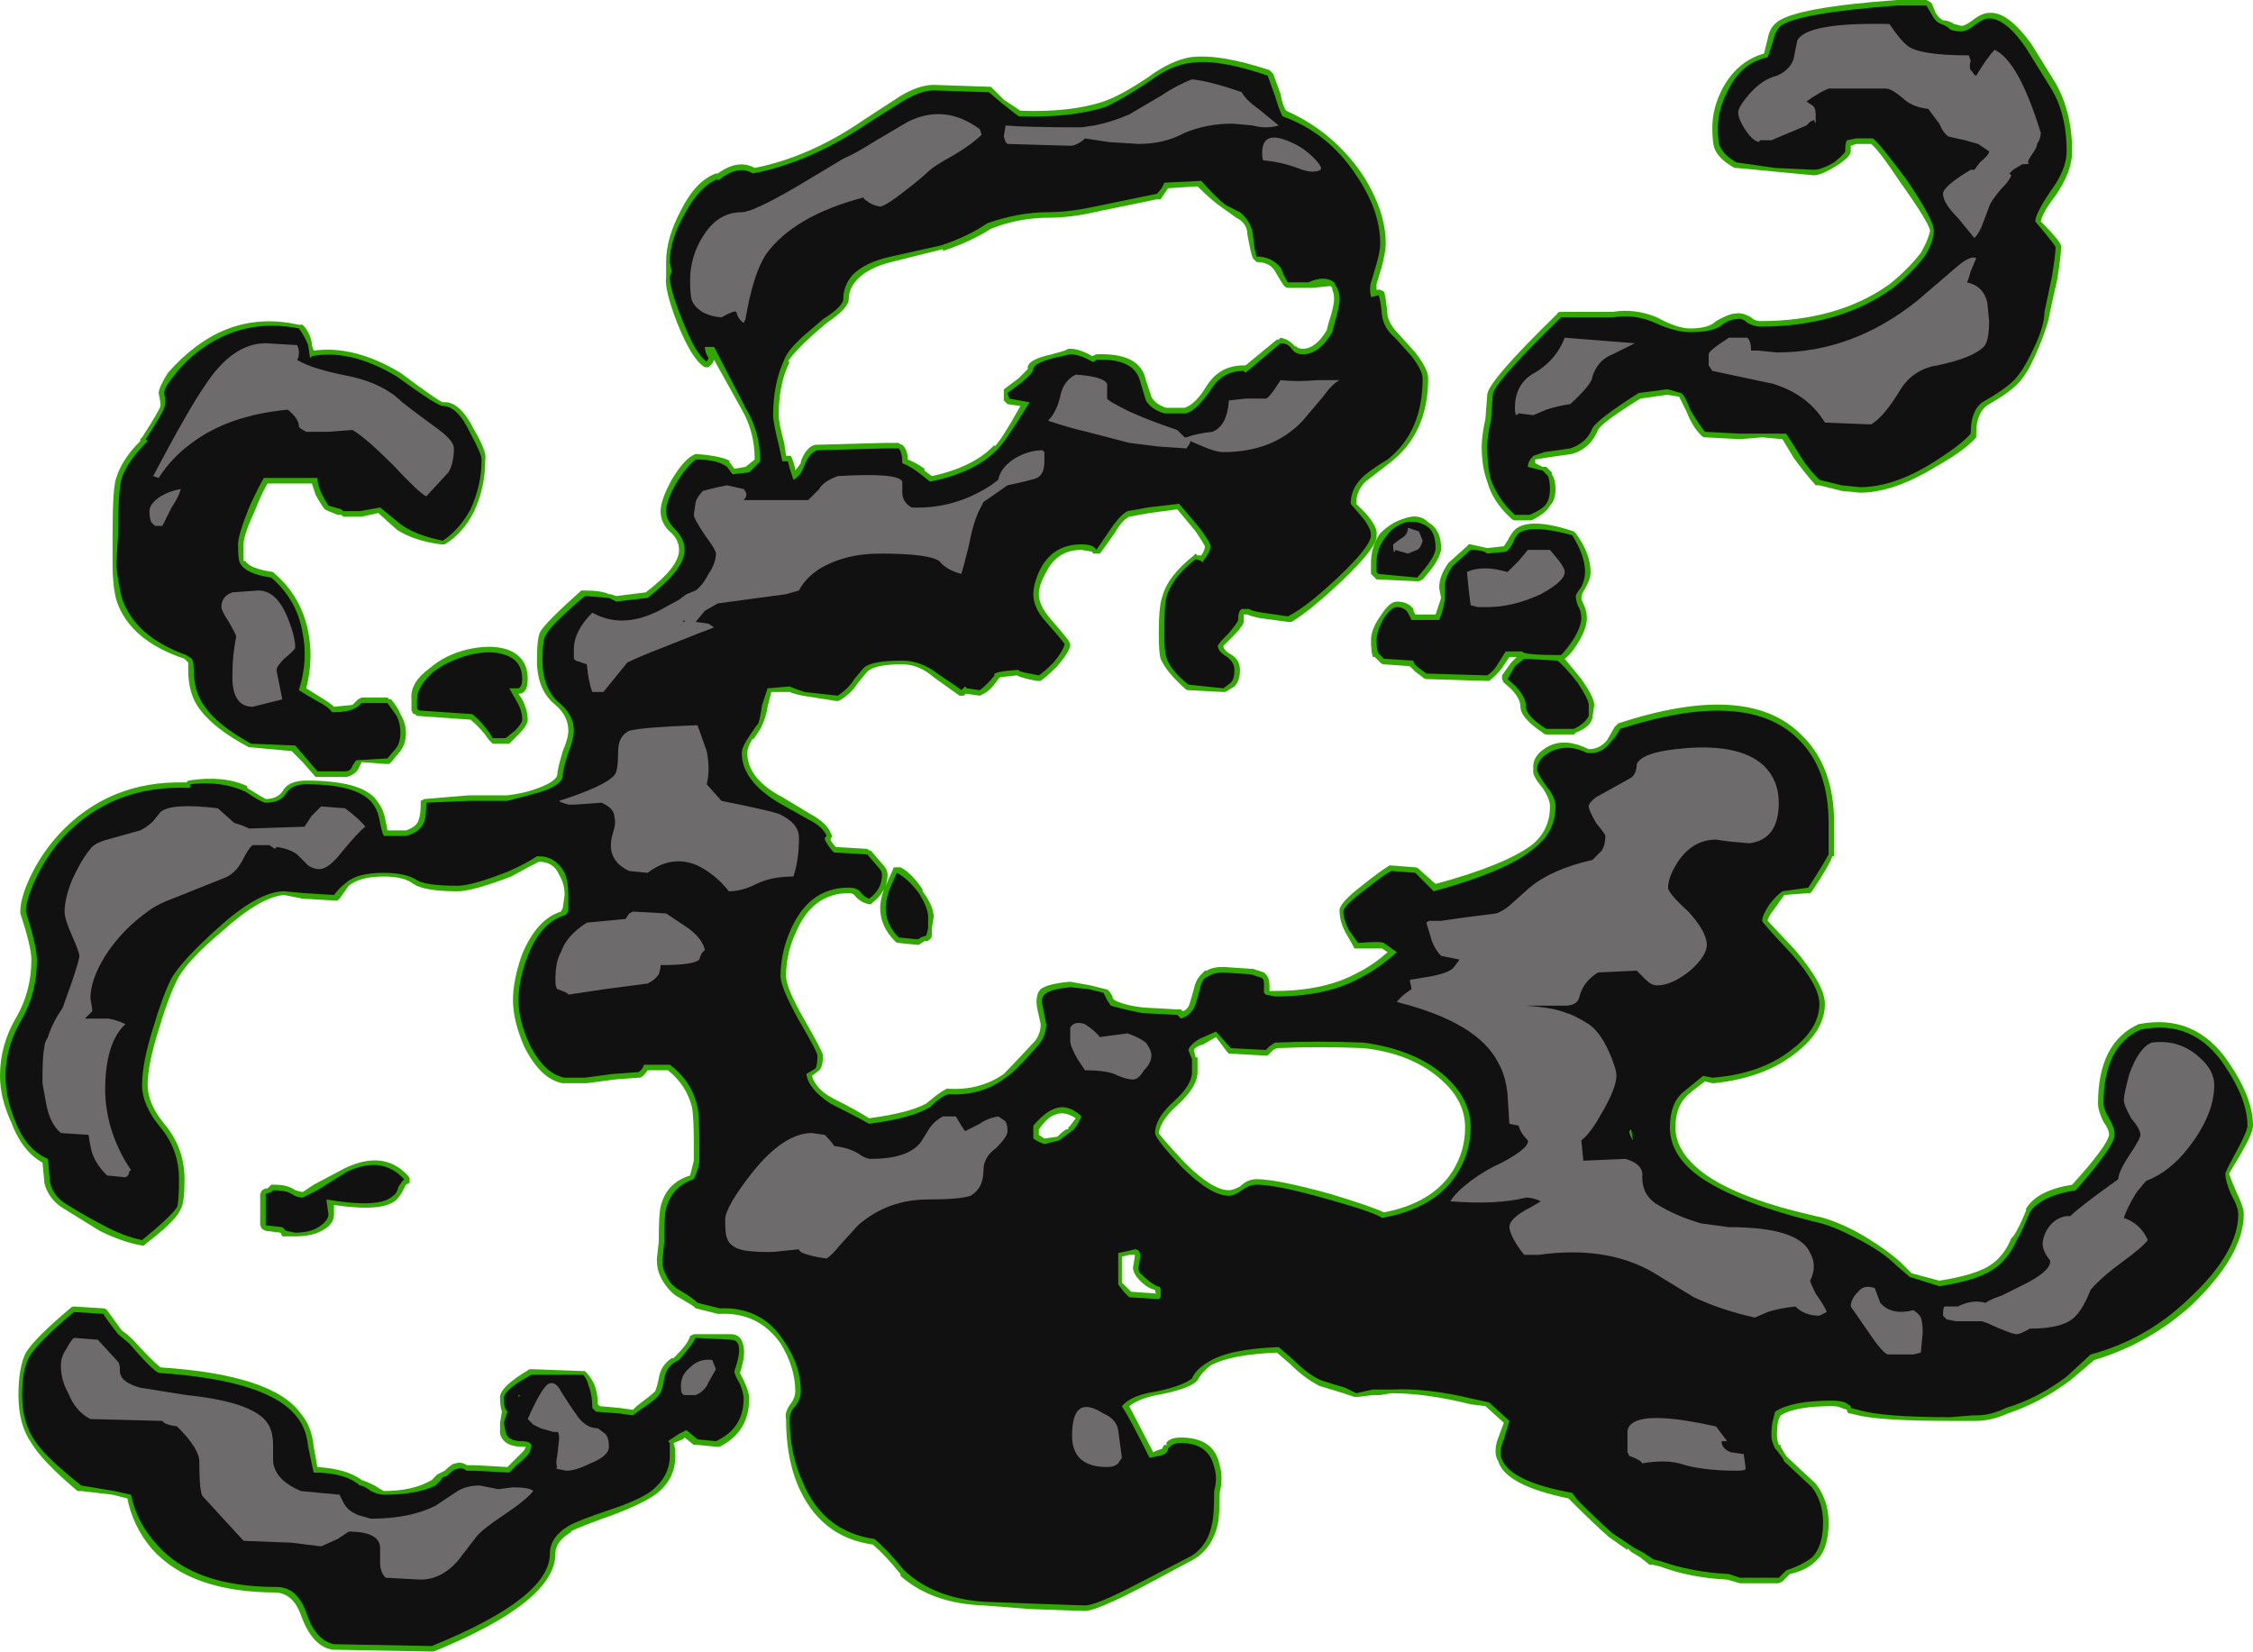 <?xml version="1.0" encoding="UTF-8" standalone="no"?>
<svg xmlns:ffdec="https://www.free-decompiler.com/flash" xmlns:xlink="http://www.w3.org/1999/xlink" ffdec:objectType="shape" height="44.75px" width="61.05px" xmlns="http://www.w3.org/2000/svg">
  <g transform="matrix(1.0, 0.0, 0.0, 1.0, 30.85, 26.45)">
    <path d="M21.5 -26.35 L21.6 -26.1 Q21.7 -25.95 21.8 -25.9 21.95 -25.9 22.1 -25.8 L22.3 -25.75 Q22.4 -25.75 22.6 -25.9 22.85 -26.1 23.05 -26.1 23.55 -26.15 24.2 -25.25 L24.85 -24.2 Q25.3 -23.4 25.3 -22.35 25.3 -21.8 24.85 -21.15 24.5 -20.7 24.45 -20.45 25.05 -19.85 25.0 -19.75 25.0 -19.55 24.9 -18.9 L24.7 -18.0 Q24.65 -17.65 24.4 -17.05 24.15 -16.45 23.95 -16.2 23.75 -15.9 23.05 -15.5 22.7 -15.3 22.7 -14.7 L22.7 -14.6 Q22.4 -14.25 21.6 -13.8 20.45 -13.1 19.55 -13.1 L19.05 -13.15 18.45 -13.3 Q18.4 -13.3 18.35 -13.3 18.0 -13.7 17.75 -14.05 L17.45 -14.55 16.9 -14.6 16.3 -14.55 15.35 -14.6 Q15.3 -14.6 15.25 -14.65 15.0 -14.9 14.85 -15.3 L14.65 -15.7 14.35 -15.75 14.3 -15.75 13.6 -15.65 Q12.55 -15.0 12.45 -14.8 12.25 -14.3 11.75 -14.15 L11.05 -14.05 10.75 -14.0 10.75 -13.9 10.95 -13.8 11.05 -13.8 11.2 -13.65 11.2 -13.6 Q11.3 -13.45 11.3 -13.2 11.3 -12.9 11.15 -12.75 11.05 -12.55 10.65 -12.35 L10.2 -12.35 Q10.15 -12.35 10.1 -12.4 9.6 -12.85 9.45 -13.4 9.3 -13.8 9.3 -14.35 9.3 -14.65 9.4 -15.1 L9.45 -15.75 Q9.45 -16.1 11.35 -17.95 11.35 -18.0 11.45 -18.0 L12.85 -18.0 Q13.45 -18.1 14.05 -17.85 14.6 -17.55 14.95 -17.55 15.45 -17.55 15.65 -17.75 16.0 -17.95 16.15 -17.95 16.35 -18.0 16.6 -17.85 16.7 -17.75 16.85 -17.75 18.95 -17.75 20.35 -18.75 20.85 -19.15 21.2 -19.6 21.4 -19.95 21.45 -20.2 21.4 -20.45 20.65 -21.5 20.05 -22.4 19.85 -22.55 L19.45 -22.55 19.3 -22.5 19.3 -22.35 Q19.3 -22.2 18.9 -21.95 18.5 -21.7 18.3 -21.7 L16.2 -21.9 16.15 -21.9 Q15.7 -22.15 15.6 -22.45 15.55 -22.6 15.55 -23.0 15.55 -23.55 15.85 -24.1 16.25 -24.8 16.95 -25.0 L17.05 -25.4 Q17.1 -25.7 17.3 -25.85 17.8 -26.25 20.55 -26.45 L21.35 -26.45 21.45 -26.4 21.5 -26.35 M14.35 -15.8 L14.35 -15.8 M0.8 -21.35 L0.6 -21.05 0.5 -21.05 -1.2 -20.7 Q-1.85 -20.55 -2.45 -20.55 -3.25 -20.55 -4.0 -20.25 -4.55 -19.9 -5.3 -19.65 L-5.3 -19.7 -6.7 -19.35 Q-7.3 -19.2 -7.6 -18.9 -7.85 -18.65 -7.85 -18.35 -7.85 -18.1 -8.45 -17.7 L-8.8 -17.4 Q-9.35 -16.9 -9.5 -16.65 L-9.45 -16.65 Q-9.75 -16.05 -9.75 -15.2 -9.75 -15.0 -9.6 -14.45 L-9.55 -14.1 -9.45 -14.1 Q-9.4 -14.1 -9.4 -14.05 -9.35 -13.95 -9.3 -13.75 L-9.3 -13.7 -9.15 -13.9 -9.15 -13.95 Q-9.0 -14.35 -8.75 -14.4 L-8.7 -14.4 -6.85 -14.45 -6.5 -14.45 Q-6.45 -14.4 -6.4 -14.4 -6.25 -14.25 -6.25 -14.0 -6.0 -13.9 -5.8 -13.75 L-5.8 -13.7 -5.6 -13.55 Q-4.45 -13.8 -3.9 -14.4 L-3.9 -14.35 Q-3.7 -14.55 -3.2 -15.45 L-3.55 -15.5 -3.65 -15.6 -3.65 -15.9 -3.25 -16.2 -3.0 -16.45 Q-3.05 -16.7 -2.35 -16.85 L-2.0 -16.95 -1.9 -17.0 -1.85 -17.0 Q-1.6 -17.0 -1.25 -16.8 L-1.15 -16.85 Q0.05 -16.9 0.2 -16.15 L0.35 -15.7 Q0.45 -15.5 0.75 -15.4 L1.25 -15.4 Q1.55 -15.5 1.85 -16.0 2.2 -16.55 2.85 -16.55 L2.9 -16.55 3.75 -17.25 3.8 -17.25 3.85 -17.3 Q4.1 -17.25 4.25 -17.05 L4.25 -17.1 Q4.3 -17.0 4.45 -17.0 4.8 -17.0 5.1 -17.5 L5.15 -17.7 Q5.3 -18.15 5.3 -18.35 5.3 -18.5 5.25 -18.6 L5.25 -18.65 5.2 -18.7 4.7 -18.65 4.05 -18.65 Q4.0 -18.65 3.95 -18.7 3.9 -18.75 3.7 -19.1 3.55 -19.35 3.2 -19.35 L3.1 -19.45 Q3.05 -19.55 2.95 -20.1 2.95 -20.4 2.65 -20.55 L2.3 -20.8 Q2.0 -21.0 1.6 -21.4 L0.8 -21.35 M3.55 -24.55 L3.65 -24.45 3.85 -23.9 Q3.9 -23.6 4.0 -23.45 5.25 -22.9 6.05 -21.75 6.7 -20.75 6.7 -19.85 6.7 -19.65 6.6 -19.25 L6.45 -18.75 6.45 -18.6 6.55 -18.6 6.65 -18.55 Q6.7 -18.45 6.75 -17.9 6.8 -17.65 7.05 -17.4 L7.5 -16.9 Q7.85 -16.45 7.85 -16.2 7.85 -14.7 6.8 -13.9 L6.15 -13.4 Q5.9 -13.15 5.9 -12.8 L6.15 -12.55 Q6.5 -12.15 6.45 -11.95 6.5 -11.65 5.5 -10.7 4.65 -9.9 4.15 -9.6 L4.05 -9.6 3.3 -9.7 Q3.05 -9.75 2.95 -9.8 L2.85 -9.8 2.85 -9.65 Q2.9 -9.55 2.55 -9.2 L2.3 -8.95 Q2.3 -8.85 2.45 -8.75 2.75 -8.6 2.75 -8.3 2.75 -8.0 2.6 -7.85 L2.35 -7.7 2.3 -7.7 1.35 -7.75 Q1.3 -7.75 1.25 -7.8 0.75 -8.25 0.6 -8.6 0.55 -8.75 0.55 -9.3 0.55 -10.05 0.65 -10.3 0.8 -10.85 1.5 -11.4 L1.55 -11.45 1.6 -11.4 1.7 -11.4 Q1.8 -11.55 1.8 -11.65 1.75 -11.75 1.55 -12.05 L1.05 -12.65 0.3 -12.55 -0.25 -12.45 Q-0.45 -12.35 -0.65 -12.0 -1.0 -11.5 -1.05 -11.45 L-1.2 -11.45 Q-1.25 -11.45 -1.25 -11.5 L-1.55 -11.55 Q-2.2 -11.55 -2.5 -10.95 -2.7 -10.6 -2.7 -10.35 -2.7 -10.05 -2.4 -9.7 -2.05 -9.3 -1.9 -9.1 L-1.85 -9.0 -1.85 -8.95 Q-1.9 -8.75 -2.2 -8.4 -2.45 -8.15 -2.65 -8.0 L-2.75 -8.0 -3.0 -8.05 Q-3.2 -8.1 -3.3 -8.15 L-3.75 -8.1 -3.8 -8.05 Q-4.0 -7.75 -4.2 -7.65 L-4.3 -7.6 -4.65 -7.65 -4.7 -7.65 Q-4.7 -7.6 -4.75 -7.6 L-4.85 -7.6 -5.55 -8.1 Q-5.95 -8.45 -6.4 -8.45 -7.15 -8.45 -7.35 -8.25 L-7.6 -7.95 Q-7.75 -7.7 -8.05 -7.5 L-8.15 -7.45 -9.1 -7.6 Q-9.35 -7.65 -9.45 -7.7 L-9.95 -7.7 -10.05 -7.3 Q-10.1 -7.0 -10.2 -6.8 -10.2 -6.75 -10.45 -6.4 L-10.45 -6.45 Q-10.6 -6.2 -10.6 -6.05 -10.6 -5.35 -9.65 -4.85 L-8.9 -4.4 Q-8.45 -4.15 -8.35 -3.9 L-8.3 -3.8 -8.35 -3.7 Q-8.3 -3.6 -8.2 -3.5 L-7.35 -3.45 Q-7.3 -3.4 -7.25 -3.4 L-6.95 -3.05 Q-6.8 -2.9 -6.8 -2.75 -6.8 -2.6 -6.85 -2.45 L-6.65 -2.9 Q-6.65 -2.95 -6.6 -2.95 L-6.45 -2.95 Q-6.15 -2.8 -5.85 -2.35 L-5.85 -2.3 Q-5.55 -1.9 -5.55 -1.6 L-5.6 -1.3 -5.6 -1.1 Q-5.6 -1.05 -5.65 -1.0 -5.7 -0.95 -5.75 -0.95 L-5.8 -0.95 -5.95 -0.85 -6.0 -0.85 -6.5 -0.9 Q-6.55 -0.9 -6.6 -0.95 -7.0 -1.35 -7.0 -1.85 -7.0 -2.05 -6.9 -2.35 -7.0 -2.15 -7.2 -2.0 L-7.25 -1.95 -7.3 -1.95 Q-7.55 -2.0 -7.7 -2.2 -7.75 -2.25 -7.85 -2.25 -8.85 -2.25 -9.3 -1.15 -9.55 -0.6 -9.55 0.0 -9.55 0.3 -9.1 1.1 -8.55 2.05 -8.55 2.15 -8.55 2.45 -8.65 2.55 L-8.85 2.7 Q-8.75 3.05 -8.3 3.3 -7.6 3.65 -7.3 3.85 -6.2 3.7 -5.75 3.45 -5.4 3.15 -5.2 3.05 L-5.15 3.05 Q-4.3 3.1 -3.65 2.65 -3.45 2.45 -2.8 1.75 -2.65 1.55 -2.65 1.3 L-2.75 0.85 Q-2.8 0.5 -2.65 0.35 -2.45 0.2 -1.85 0.15 L-1.3 0.25 -0.9 0.35 Q-0.85 0.35 -0.8 0.4 L-0.7 0.55 -0.7 0.6 -0.65 0.65 Q-0.35 0.8 0.15 0.85 L1.05 0.9 1.15 0.9 1.2 0.95 Q1.35 0.9 1.4 0.7 L1.5 0.35 Q1.55 0.1 1.7 -0.05 L1.8 -0.15 1.85 -0.15 Q2.0 -0.25 2.3 -0.25 L3.05 -0.2 3.1 -0.2 3.4 -0.1 3.45 -0.05 Q3.55 0.05 3.55 0.25 L3.55 0.4 3.7 0.4 Q5.05 0.4 5.95 -0.1 6.35 -0.3 6.75 -0.65 L6.6 -0.75 5.85 -0.75 5.8 -0.85 5.6 -1.2 Q5.45 -1.5 5.45 -1.75 5.4 -1.95 6.05 -2.45 6.55 -2.85 6.8 -3.0 L6.85 -3.0 7.5 -2.95 Q7.55 -2.95 7.6 -2.9 L8.05 -2.5 Q9.9 -3.0 10.65 -3.55 11.15 -3.95 11.15 -4.6 11.15 -4.8 10.95 -5.1 10.65 -5.45 10.7 -5.6 10.65 -6.0 11.15 -6.25 11.6 -6.45 12.2 -6.15 12.5 -6.15 12.7 -6.4 L12.9 -6.75 13.0 -6.85 Q16.5 -8.0 17.95 -6.55 18.85 -5.7 18.85 -4.15 18.85 -3.35 18.85 -3.25 L18.8 -3.25 Q18.75 -3.05 18.25 -2.3 L18.2 -2.25 18.15 -2.25 17.5 -2.2 17.25 -1.85 Q17.05 -1.6 17.05 -1.5 L17.8 -0.7 Q18.6 0.25 18.6 0.75 18.6 1.45 17.85 2.05 17.0 2.75 15.6 2.9 L15.55 2.9 15.35 2.85 Q14.95 3.15 14.85 3.25 14.55 3.55 14.55 4.1 14.55 4.8 15.4 5.4 16.35 6.05 18.35 6.5 18.85 6.6 19.5 6.95 20.2 7.35 20.65 7.75 L20.95 8.05 21.7 8.25 Q22.65 8.1 23.05 7.85 23.45 7.6 23.65 7.1 L23.7 7.05 Q23.85 6.85 24.05 6.35 L24.05 6.3 Q24.35 5.8 25.3 5.65 26.25 4.6 26.3 4.3 26.3 4.15 26.15 3.95 26.0 3.65 26.0 3.45 26.0 1.8 27.1 1.3 28.65 1.0 29.55 2.35 30.2 3.3 30.2 4.05 30.2 4.25 29.85 4.85 L29.55 5.35 Q29.6 5.5 29.75 5.85 29.95 6.25 29.95 6.45 29.95 7.55 28.55 8.9 27.4 9.95 25.9 10.4 L25.25 10.95 Q24.45 11.55 23.55 11.85 23.1 12.05 22.7 12.05 L22.0 12.05 Q20.15 12.05 19.5 11.9 L19.3 11.85 19.25 11.85 19.2 11.8 19.2 11.75 19.05 11.7 Q18.95 11.65 18.8 11.65 17.8 11.65 17.4 11.9 L17.35 12.0 Q17.3 12.15 17.3 12.45 17.3 12.55 17.35 12.7 L17.4 12.7 17.4 12.75 17.55 13.0 17.6 13.05 18.35 13.75 Q18.7 14.2 18.7 14.8 18.7 15.55 18.35 15.85 18.1 16.1 17.65 16.2 L17.45 16.4 17.35 16.45 16.3 16.45 15.95 16.35 Q14.95 16.3 14.15 16.0 L13.95 15.95 13.85 15.95 13.6 15.75 13.35 15.6 13.25 15.5 13.25 15.55 12.75 15.2 Q12.35 14.85 11.8 14.3 L11.65 14.15 Q9.95 13.8 9.75 13.15 9.6 12.9 9.75 12.5 L9.9 12.1 9.4 11.65 9.0 11.6 Q7.8 11.3 6.85 11.3 L6.55 11.35 6.35 11.35 5.95 11.4 5.85 11.4 5.55 11.3 4.9 11.1 Q4.5 10.9 4.1 10.5 L3.75 10.2 Q2.5 10.25 1.95 10.55 1.7 10.75 1.6 10.95 L1.55 11.0 Q1.3 11.2 0.5 11.35 0.0 11.45 -0.25 11.65 L0.4 12.9 0.5 12.85 0.65 12.8 Q0.65 12.75 0.7 12.7 0.75 12.7 0.8 12.7 0.75 12.7 0.75 12.65 0.85 12.5 1.15 12.5 2.05 12.5 2.2 13.25 2.3 13.6 2.2 14.0 2.2 14.6 2.15 14.85 2.0 15.5 1.5 15.8 L0.1 16.55 Q-1.15 17.2 -1.45 17.2 L-2.9 17.15 -4.2 17.05 Q-5.6 17.0 -6.45 16.25 L-6.45 16.2 Q-6.85 15.7 -7.2 15.4 -8.65 15.2 -9.25 13.75 -9.55 13.0 -9.55 12.0 -9.6 11.8 -9.4 11.55 -9.3 11.4 -9.3 11.25 -9.3 10.6 -9.7 9.95 -10.3 9.1 -11.35 9.15 L-11.4 9.15 -12.0 9.0 -12.05 8.95 Q-12.2 8.85 -12.55 8.65 -12.8 8.45 -12.95 8.15 -13.05 7.95 -13.05 7.7 L-13.05 7.65 -13.0 7.2 Q-13.0 6.45 -12.95 6.25 -12.8 5.6 -12.15 5.4 -12.1 5.2 -12.05 5.0 L-12.05 4.55 Q-12.05 3.8 -12.1 3.55 -12.25 2.95 -12.75 2.55 L-13.3 2.55 Q-13.4 2.7 -13.5 2.75 L-13.55 2.75 -14.2 2.8 -14.95 2.9 -15.6 2.9 Q-16.2 2.8 -16.65 1.9 -16.95 1.2 -16.95 0.65 -16.95 0.1 -16.7 -0.6 -16.3 -1.55 -15.65 -1.75 L-15.6 -1.85 -15.55 -2.2 Q-15.55 -2.5 -15.7 -2.75 -15.85 -3.1 -16.25 -3.1 -16.55 -2.95 -17.0 -2.7 -18.05 -2.3 -18.45 -2.3 -19.35 -2.3 -19.65 -2.5 -19.9 -2.7 -20.45 -2.7 -21.1 -2.7 -21.4 -2.45 L-21.65 -2.1 -21.7 -2.05 -21.8 -2.05 -22.65 -2.1 -23.15 -2.2 Q-23.8 -2.15 -24.85 -1.2 -25.8 -0.4 -26.05 0.1 -26.3 0.6 -26.55 1.45 -26.85 2.4 -26.85 2.95 -26.85 3.45 -26.4 4.0 -25.85 4.65 -25.85 5.5 -25.85 6.15 -25.95 6.3 -26.05 6.6 -26.9 7.25 L-26.95 7.3 -27.0 7.3 Q-27.55 7.2 -28.15 6.9 L-29.2 6.25 Q-29.55 6.0 -29.65 5.6 L-29.65 5.55 -29.7 5.05 Q-30.25 4.75 -30.55 3.95 -30.85 3.3 -30.85 2.7 -30.85 1.85 -30.4 1.1 -30.0 0.4 -30.0 -0.45 -30.0 -0.8 -30.3 -1.7 L-30.3 -1.75 Q-30.3 -2.1 -30.05 -2.65 -29.75 -3.3 -29.25 -3.85 -27.9 -5.3 -25.85 -5.25 L-25.8 -5.25 -25.75 -5.3 Q-24.8 -5.45 -24.15 -5.15 L-24.15 -5.1 Q-23.75 -4.85 -23.65 -4.8 -23.35 -4.8 -23.2 -5.0 -23.05 -5.3 -22.55 -5.3 -20.95 -5.3 -20.6 -4.7 -20.45 -4.5 -20.4 -4.2 L-20.35 -3.95 -19.85 -3.95 Q-19.55 -4.05 -19.5 -4.25 -19.45 -4.4 -19.45 -4.65 L-19.45 -4.75 -19.35 -4.8 -18.15 -4.9 -17.1 -4.9 Q-16.7 -4.95 -16.4 -5.05 -15.8 -5.25 -15.75 -5.45 -15.75 -5.6 -15.6 -6.1 -15.45 -6.45 -15.45 -6.65 -15.45 -7.05 -15.8 -7.35 -16.3 -7.75 -16.3 -8.55 -16.3 -9.2 -16.2 -9.35 -16.05 -9.6 -15.1 -10.45 L-15.0 -10.45 Q-14.55 -10.45 -14.35 -10.35 L-14.3 -10.35 -14.15 -10.3 -13.35 -10.4 Q-12.9 -10.75 -12.7 -11.0 -12.45 -11.3 -12.45 -11.55 -12.45 -11.8 -12.65 -12.0 -12.95 -12.25 -12.95 -12.6 -12.95 -12.9 -12.65 -13.45 -12.35 -13.95 -12.1 -14.1 L-12.0 -14.15 Q-11.3 -14.1 -11.05 -13.95 L-11.1 -13.95 -10.95 -13.75 -10.65 -13.8 -10.4 -14.0 Q-10.4 -14.75 -10.75 -15.35 L-11.5 -16.7 -11.55 -16.6 -11.65 -16.5 -11.75 -16.5 Q-12.1 -16.7 -12.5 -17.7 -12.85 -18.6 -12.8 -18.95 L-12.8 -19.35 Q-12.8 -20.0 -12.4 -20.75 -12.0 -21.55 -11.45 -21.75 L-11.4 -21.75 Q-10.85 -22.15 -10.4 -21.9 -8.9 -22.2 -7.45 -23.2 L-6.45 -23.85 Q-5.95 -24.15 -5.55 -24.15 L-4.05 -24.1 -4.0 -24.1 -3.65 -23.75 -3.2 -23.45 Q-1.85 -23.4 -0.95 -23.7 -0.5 -23.85 0.25 -24.35 0.85 -24.8 1.4 -24.9 2.2 -25.0 3.55 -24.55 M10.0 -11.8 Q10.1 -12.0 10.2 -12.1 10.6 -12.45 11.8 -12.05 L11.85 -12.0 Q12.25 -11.45 12.25 -10.95 12.25 -10.75 12.1 -10.5 12.0 -10.35 12.0 -10.25 12.0 -10.2 12.05 -10.1 12.15 -9.9 12.15 -9.7 12.15 -9.45 11.95 -9.1 11.75 -8.75 11.55 -8.6 L12.0 -8.05 Q12.35 -7.55 12.35 -7.35 L12.3 -7.0 Q12.25 -6.75 11.85 -6.6 L11.8 -6.55 11.05 -6.55 Q11.0 -6.55 10.95 -6.6 10.35 -7.0 10.35 -7.3 10.35 -7.6 9.9 -7.95 L9.85 -8.05 9.85 -8.15 10.1 -8.5 10.25 -8.65 10.05 -8.65 9.85 -8.35 Q9.7 -8.15 9.5 -8.0 L9.45 -8.0 7.8 -8.05 Q7.75 -8.05 7.7 -8.1 L7.5 -8.25 7.35 -8.4 6.65 -8.45 Q6.6 -8.45 6.55 -8.5 L6.4 -8.65 6.35 -8.65 Q6.3 -8.8 6.3 -9.1 6.3 -9.4 6.55 -9.75 6.8 -10.15 7.0 -10.15 7.3 -10.15 7.45 -9.95 L7.45 -9.9 7.5 -9.8 8.05 -9.8 Q8.15 -10.1 8.2 -10.25 L8.15 -10.5 8.15 -10.55 Q8.15 -10.85 8.4 -11.2 L8.9 -11.65 8.95 -11.7 9.0 -11.7 9.45 -11.6 9.9 -11.65 10.0 -11.8 M6.55 -12.0 Q6.85 -12.3 7.2 -12.4 7.6 -12.55 7.85 -12.3 8.2 -12.1 8.2 -11.6 8.2 -11.3 7.7 -10.75 L7.6 -10.7 7.55 -10.7 6.5 -10.75 6.45 -10.75 6.3 -10.9 6.3 -11.2 Q6.3 -11.65 6.55 -12.0 M8.25 2.85 Q7.45 2.1 6.1 1.95 4.9 1.9 3.75 1.95 L3.65 2.0 3.5 2.15 3.4 2.15 2.5 2.1 2.45 2.1 2.4 2.05 2.1 1.65 1.75 1.85 Q1.55 1.9 1.5 2.0 L1.55 2.2 1.6 2.2 1.6 2.6 Q1.6 3.0 1.05 3.5 0.6 3.9 0.55 4.25 0.6 4.35 1.25 5.05 2.0 5.8 2.45 5.8 2.55 5.8 2.75 5.7 2.95 5.5 3.2 5.5 3.75 5.5 5.2 5.9 6.35 6.25 6.65 6.4 7.95 6.15 8.5 5.3 8.85 4.75 8.85 4.1 8.85 3.4 8.25 2.85 M0.45 8.65 L0.45 8.65 M0.45 8.5 Q0.2 8.45 -0.05 8.15 -0.15 8.0 -0.15 7.9 L-0.1 7.6 -0.1 7.55 -0.25 7.55 -0.45 7.6 -0.45 8.3 -0.2 8.55 0.5 8.6 Q0.45 8.6 0.45 8.5 M-25.55 -17.05 Q-24.3 -18.0 -22.75 -17.65 L-22.65 -17.65 Q-22.45 -17.45 -22.4 -17.15 L-22.4 -17.1 -22.35 -16.95 Q-21.25 -17.1 -20.0 -16.35 -19.0 -15.6 -18.85 -15.55 -18.4 -15.6 -18.0 -14.8 -17.65 -14.2 -17.7 -14.0 -17.7 -13.25 -18.0 -12.6 -18.3 -12.0 -18.8 -11.7 L-18.9 -11.7 Q-19.65 -11.8 -20.1 -12.1 L-20.6 -12.55 -21.05 -12.45 Q-21.3 -12.45 -21.55 -12.45 L-21.6 -12.5 -21.7 -12.5 -21.95 -12.6 -22.05 -12.65 Q-22.2 -12.85 -22.3 -13.05 L-22.4 -13.35 -23.6 -13.35 Q-23.75 -13.1 -23.95 -12.6 -24.25 -11.95 -24.25 -11.7 L-24.25 -11.25 -24.2 -11.25 Q-24.1 -11.05 -23.45 -10.95 L-23.4 -10.9 Q-22.7 -10.3 -22.5 -9.35 -22.35 -8.6 -22.55 -7.8 L-22.15 -7.55 Q-21.9 -7.4 -21.8 -7.3 L-21.3 -7.35 -21.15 -7.5 -21.05 -7.55 -20.35 -7.55 -20.3 -7.5 -20.25 -7.5 Q-20.05 -7.25 -20.0 -7.1 -19.85 -6.85 -19.85 -6.6 -19.85 -6.3 -20.0 -6.1 L-20.25 -5.8 -20.3 -5.75 -20.4 -5.75 -21.05 -5.8 -21.15 -5.6 Q-21.25 -5.45 -21.45 -5.4 L-22.3 -5.4 -22.65 -5.8 -22.95 -6.1 -24.05 -6.2 -24.1 -6.2 Q-25.05 -6.7 -25.45 -7.25 -25.75 -7.65 -25.75 -8.3 -25.75 -8.45 -25.75 -8.5 L-25.85 -8.6 Q-27.35 -9.1 -27.7 -10.2 -27.8 -10.6 -27.8 -11.15 L-27.8 -11.95 Q-27.8 -13.25 -27.7 -13.5 -27.55 -14.0 -27.05 -14.5 L-27.05 -14.55 -27.0 -14.6 Q-26.55 -15.3 -26.5 -15.45 -26.5 -15.55 -26.55 -15.8 -26.55 -15.95 -26.3 -16.35 -25.95 -16.75 -25.55 -17.05 M-17.1 -8.85 Q-16.55 -8.65 -16.55 -8.05 -16.55 -7.65 -16.8 -7.65 L-16.7 -7.5 Q-16.55 -7.2 -16.55 -6.95 -16.55 -6.8 -16.8 -6.55 L-17.05 -6.3 -17.5 -6.3 -17.6 -6.4 Q-17.8 -6.7 -18.1 -6.95 L-19.5 -7.05 -19.55 -7.05 -19.6 -7.1 -19.65 -7.1 -19.7 -7.2 -19.7 -7.5 Q-19.75 -7.95 -19.2 -8.35 -18.8 -8.7 -18.2 -8.85 -17.55 -9.0 -17.1 -8.85 M-1.85 4.05 L-1.7 3.85 Q-2.0 3.65 -2.25 3.75 -2.45 3.8 -2.7 4.15 L-2.7 4.3 -2.55 4.4 -2.2 4.35 Q-1.95 4.1 -1.9 4.15 L-1.9 4.1 -1.85 4.05 M-10.7 10.05 Q-10.65 10.3 -10.8 10.75 L-10.7 10.95 Q-10.55 11.25 -10.55 11.45 -10.55 12.35 -11.35 12.75 L-11.45 12.75 -11.95 12.7 -12.05 12.7 -12.3 12.5 -12.35 12.55 -12.6 12.65 Q-12.55 12.75 -12.55 13.0 -12.55 13.65 -13.1 14.05 -13.45 14.3 -14.25 14.6 -15.1 14.9 -15.4 15.05 L-15.35 15.05 Q-15.8 15.3 -15.8 15.65 -15.8 16.95 -19.1 18.3 L-19.15 18.3 -21.8 18.25 -21.85 18.25 Q-22.4 18.15 -22.7 17.3 -22.9 16.75 -23.35 16.7 -25.7 16.7 -26.75 15.5 -27.25 14.9 -27.4 14.15 L-27.8 14.05 -28.65 13.95 -28.75 13.95 Q-29.7 13.15 -30.0 12.65 -30.35 12.15 -30.35 11.35 -30.35 10.6 -30.15 10.2 -29.9 9.8 -28.95 9.0 -28.9 8.95 -28.85 8.95 L-28.05 9.0 Q-28.0 9.0 -27.95 9.05 L-27.55 9.6 Q-27.4 9.7 -27.25 9.85 -26.7 10.45 -26.5 10.6 -23.45 10.8 -22.7 11.85 -22.4 12.2 -22.35 12.75 L-22.25 13.3 Q-21.45 13.35 -21.05 13.65 -20.9 13.7 -20.7 13.8 -20.55 13.9 -20.45 13.95 -19.65 13.95 -19.15 13.65 L-19.0 13.5 -18.8 13.4 Q-18.6 13.2 -18.5 13.2 -18.35 13.15 -18.2 13.25 L-18.0 13.25 -17.1 13.3 -16.65 12.85 -16.6 12.75 -16.7 12.75 Q-17.2 12.75 -17.3 12.4 L-17.3 12.1 -17.25 11.8 Q-17.3 11.65 -17.3 11.45 -17.35 11.15 -16.5 10.65 L-16.4 10.65 -15.05 10.7 -15.0 10.7 Q-14.85 10.85 -14.75 11.05 -14.65 11.3 -14.65 11.6 L-14.6 11.65 -14.05 11.7 -13.7 11.75 -13.6 11.65 Q-13.2 11.35 -13.1 11.25 -13.05 11.15 -13.0 10.9 -12.95 10.55 -12.65 10.35 L-12.6 10.35 -12.55 10.3 Q-12.2 9.95 -12.15 9.75 L-12.05 9.7 -11.05 9.7 Q-10.75 9.7 -10.7 10.05 M-21.5 5.2 Q-20.45 4.7 -19.8 5.4 -19.75 5.45 -19.75 5.5 L-19.75 5.6 -19.85 5.65 -19.9 5.75 Q-20.0 5.95 -20.1 6.05 -20.45 6.4 -21.8 6.2 L-21.8 6.45 Q-21.8 6.7 -22.05 6.85 -22.35 7.05 -22.85 7.05 L-23.2 7.05 -23.25 6.95 -23.65 6.9 -23.75 6.85 -23.8 6.75 -23.8 5.9 -23.75 5.8 -23.65 5.75 -23.6 5.75 -23.5 5.65 -23.4 5.65 Q-23.05 5.65 -22.85 5.8 L-22.65 5.85 -22.35 5.65 -21.5 5.2 M-16.75 11.45 L-16.7 11.35 -16.75 11.35 -16.75 11.45 M-12.6 11.75 L-12.55 12.0 -12.55 11.75 -12.6 11.75" fill="#31a800" fill-rule="evenodd" stroke="none"/>
    <path d="M21.35 -26.3 L21.5 -26.05 Q21.6 -25.85 21.75 -25.8 21.9 -25.75 22.0 -25.65 22.1 -25.6 22.3 -25.6 22.45 -25.6 22.7 -25.8 22.9 -25.95 23.05 -25.95 23.5 -25.95 24.05 -25.15 L24.7 -24.1 Q25.15 -23.4 25.15 -22.35 25.15 -21.85 24.7 -21.25 24.3 -20.65 24.3 -20.45 24.85 -19.8 24.85 -19.75 24.85 -19.55 24.75 -18.95 L24.55 -18.0 Q24.55 -17.65 24.3 -17.1 24.05 -16.55 23.85 -16.3 23.65 -16.0 22.95 -15.6 22.55 -15.4 22.55 -14.7 22.3 -14.4 21.5 -13.9 20.45 -13.25 19.55 -13.25 L19.05 -13.3 18.45 -13.45 Q18.1 -13.8 17.9 -14.15 L17.55 -14.7 16.3 -14.7 15.35 -14.75 Q15.15 -15.0 14.95 -15.35 14.8 -15.75 14.7 -15.8 L14.35 -15.9 14.3 -15.9 13.55 -15.8 Q12.45 -15.1 12.3 -14.85 12.15 -14.45 11.7 -14.3 L11.0 -14.2 10.7 -14.1 Q10.55 -13.95 10.55 -13.8 L10.95 -13.7 11.1 -13.55 Q11.15 -13.4 11.15 -13.2 11.15 -12.95 11.05 -12.8 10.95 -12.65 10.6 -12.5 L10.2 -12.5 Q9.75 -12.9 9.55 -13.45 9.45 -13.8 9.45 -14.35 9.45 -14.65 9.55 -15.05 L9.6 -15.75 Q9.6 -16.05 11.45 -17.85 L12.85 -17.85 Q13.45 -17.95 14.0 -17.7 14.55 -17.45 14.95 -17.45 15.5 -17.45 15.75 -17.6 16.0 -17.8 16.2 -17.8 16.35 -17.85 16.5 -17.7 16.7 -17.6 16.85 -17.6 19.0 -17.6 20.45 -18.65 20.95 -19.05 21.3 -19.5 21.55 -19.9 21.55 -20.2 21.55 -20.5 20.8 -21.6 20.05 -22.6 19.9 -22.7 L19.45 -22.7 19.2 -22.65 Q19.15 -22.6 19.15 -22.35 19.15 -22.3 18.85 -22.05 18.5 -21.85 18.3 -21.85 L17.25 -21.9 16.2 -22.05 Q15.85 -22.25 15.75 -22.5 15.7 -22.6 15.7 -23.0 15.7 -23.5 16.0 -24.05 16.35 -24.75 17.05 -24.9 17.1 -25.05 17.2 -25.35 17.25 -25.6 17.4 -25.75 17.9 -26.1 20.55 -26.3 L21.35 -26.3 M0.7 -21.5 Q0.65 -21.35 0.5 -21.2 L-1.2 -20.85 Q-1.9 -20.7 -2.45 -20.7 -3.25 -20.7 -4.1 -20.4 -4.6 -20.05 -5.35 -19.8 -5.8 -19.7 -6.7 -19.5 -7.4 -19.35 -7.75 -19.0 -8.0 -18.7 -8.0 -18.35 -8.0 -18.15 -8.55 -17.8 L-8.9 -17.5 Q-9.5 -17.0 -9.6 -16.7 -9.9 -16.05 -9.9 -15.2 -9.9 -15.0 -9.75 -14.4 L-9.65 -13.95 -9.5 -13.95 -9.45 -13.75 -9.35 -13.45 Q-9.15 -13.55 -9.05 -13.85 -8.9 -14.2 -8.7 -14.25 L-6.85 -14.3 -6.5 -14.3 Q-6.4 -14.2 -6.4 -13.9 -6.15 -13.8 -5.9 -13.6 L-5.65 -13.4 Q-4.4 -13.65 -3.8 -14.3 -3.6 -14.5 -2.95 -15.55 L-3.5 -15.65 -3.55 -15.8 -3.15 -16.1 Q-2.85 -16.35 -2.85 -16.45 -2.85 -16.6 -2.3 -16.75 L-1.85 -16.85 Q-1.6 -16.85 -1.25 -16.65 L-1.2 -16.65 -1.15 -16.7 Q-0.1 -16.75 0.05 -16.1 L0.2 -15.6 Q0.35 -15.35 0.7 -15.25 L1.3 -15.25 Q1.6 -15.35 2.0 -15.95 2.3 -16.4 2.85 -16.4 L2.9 -16.35 3.85 -17.15 Q4.05 -17.15 4.15 -17.0 4.25 -16.85 4.45 -16.85 4.9 -16.85 5.25 -17.45 L5.3 -17.65 Q5.45 -18.15 5.45 -18.35 5.45 -18.55 5.35 -18.7 L5.3 -18.8 Q5.05 -19.0 4.6 -18.8 L4.05 -18.8 Q4.0 -18.85 3.85 -19.2 3.6 -19.5 3.2 -19.5 3.15 -19.6 3.1 -20.1 3.05 -20.45 2.75 -20.7 L2.35 -20.9 Q2.1 -21.1 1.7 -21.55 L0.7 -21.5 M1.45 -24.75 Q2.2 -24.85 3.5 -24.4 L3.7 -23.85 Q3.8 -23.5 3.9 -23.3 5.15 -22.85 5.9 -21.7 6.55 -20.75 6.55 -19.85 6.55 -19.65 6.45 -19.3 L6.3 -18.8 Q6.25 -18.65 6.3 -18.4 L6.5 -18.45 Q6.55 -18.4 6.6 -17.9 6.65 -17.55 6.95 -17.3 L7.4 -16.8 Q7.7 -16.4 7.7 -16.2 7.7 -14.75 6.75 -14.0 6.25 -13.7 6.05 -13.5 5.75 -13.2 5.75 -12.8 L6.05 -12.45 Q6.3 -12.15 6.3 -11.95 6.3 -11.65 5.4 -10.8 4.55 -10.0 4.05 -9.75 L3.35 -9.85 Q3.05 -9.9 3.0 -9.95 L2.8 -9.95 Q2.7 -9.9 2.7 -9.65 2.7 -9.6 2.45 -9.3 2.15 -9.0 2.15 -8.95 2.15 -8.8 2.4 -8.65 2.6 -8.5 2.6 -8.3 2.6 -8.05 2.5 -7.95 L2.3 -7.8 1.35 -7.9 Q0.85 -8.3 0.75 -8.65 0.7 -8.8 0.7 -9.3 0.7 -10.05 0.75 -10.25 0.9 -10.8 1.55 -11.3 L1.7 -11.25 1.75 -11.2 1.75 -11.25 Q1.95 -11.5 1.95 -11.65 1.95 -11.75 1.65 -12.15 L1.1 -12.8 0.25 -12.7 -0.3 -12.6 Q-0.5 -12.5 -0.8 -12.05 -1.1 -11.6 -1.15 -11.55 -1.2 -11.7 -1.55 -11.7 -2.3 -11.7 -2.65 -11.05 -2.85 -10.65 -2.85 -10.35 -2.85 -10.0 -2.55 -9.65 -2.15 -9.2 -2.0 -9.0 -2.05 -8.8 -2.3 -8.5 -2.55 -8.25 -2.7 -8.15 L-2.95 -8.2 Q-3.25 -8.25 -3.25 -8.3 -4.0 -8.25 -3.9 -8.15 -4.1 -7.9 -4.3 -7.75 L-4.65 -7.8 -4.7 -7.85 -4.8 -7.75 Q-4.85 -7.8 -5.45 -8.2 -5.9 -8.55 -6.4 -8.55 -7.25 -8.55 -7.45 -8.35 L-7.7 -8.05 Q-7.85 -7.8 -8.15 -7.6 L-9.05 -7.7 Q-9.35 -7.8 -9.45 -7.85 L-10.05 -7.8 -10.2 -7.35 Q-10.25 -7.0 -10.3 -6.85 -10.35 -6.8 -10.55 -6.5 -10.75 -6.2 -10.75 -6.05 -10.75 -5.3 -9.75 -4.7 L-8.95 -4.25 Q-8.55 -4.05 -8.45 -3.8 L-8.5 -3.75 -8.5 -3.7 Q-8.4 -3.5 -8.25 -3.35 L-7.35 -3.3 -7.05 -2.95 Q-6.95 -2.85 -6.95 -2.75 -6.95 -2.35 -7.3 -2.1 -7.45 -2.15 -7.55 -2.3 -7.65 -2.4 -7.85 -2.4 -8.95 -2.4 -9.45 -1.2 -9.7 -0.6 -9.7 0.0 -9.7 0.3 -9.2 1.2 -8.7 2.05 -8.7 2.15 -8.7 2.4 -8.75 2.5 L-9.0 2.65 Q-8.95 3.05 -8.35 3.45 -7.65 3.8 -7.3 4.0 -6.15 3.85 -5.65 3.55 -5.35 3.25 -5.15 3.2 -4.25 3.25 -3.6 2.75 -3.35 2.6 -2.7 1.85 -2.5 1.6 -2.5 1.3 L-2.6 0.8 Q-2.65 0.6 -2.55 0.5 -2.4 0.35 -1.85 0.3 L-1.35 0.35 -0.95 0.45 -0.85 0.65 -0.75 0.8 Q-0.4 0.9 0.1 1.0 L1.05 1.05 1.15 1.15 Q1.45 1.05 1.55 0.75 L1.65 0.4 Q1.7 0.15 1.8 0.05 L1.9 0.0 Q2.05 -0.1 2.3 -0.1 L3.05 -0.05 3.35 0.05 Q3.4 0.1 3.4 0.2 3.4 0.35 3.4 0.45 L3.45 0.5 3.7 0.55 Q5.1 0.55 6.0 0.05 6.5 -0.2 7.0 -0.65 L6.65 -0.9 Q6.55 -0.95 5.95 -0.9 L5.7 -1.25 Q5.55 -1.55 5.55 -1.75 5.55 -1.9 6.15 -2.35 6.65 -2.75 6.85 -2.85 L7.5 -2.8 8.0 -2.3 Q10.0 -2.85 10.7 -3.45 11.3 -3.9 11.3 -4.6 11.3 -4.85 11.05 -5.15 10.8 -5.5 10.8 -5.6 10.8 -5.9 11.2 -6.1 11.65 -6.3 12.15 -6.05 12.55 -6.0 12.8 -6.35 12.95 -6.5 13.05 -6.7 16.45 -7.8 17.85 -6.45 18.7 -5.65 18.7 -4.15 18.7 -3.4 18.7 -3.3 18.6 -3.1 18.15 -2.4 L17.45 -2.3 Q17.3 -2.2 17.1 -1.95 16.9 -1.65 16.9 -1.5 16.9 -1.45 17.7 -0.6 18.45 0.25 18.45 0.75 18.45 1.4 17.75 1.95 16.9 2.65 15.55 2.75 L15.3 2.7 14.75 3.15 Q14.4 3.45 14.4 4.1 14.4 4.9 15.3 5.5 16.3 6.15 18.3 6.65 18.8 6.75 19.45 7.1 20.15 7.45 20.55 7.85 L20.9 8.15 21.7 8.4 Q22.7 8.25 23.15 7.95 23.55 7.7 23.8 7.15 23.95 6.9 24.15 6.4 24.45 5.95 25.4 5.8 26.45 4.6 26.45 4.3 26.45 4.1 26.3 3.85 26.15 3.6 26.15 3.45 26.15 1.9 27.15 1.45 28.6 1.15 29.45 2.45 30.05 3.35 30.05 4.05 30.05 4.2 29.75 4.75 29.45 5.3 29.45 5.35 29.45 5.55 29.6 5.9 29.8 6.25 29.8 6.45 29.8 7.5 28.45 8.75 27.3 9.85 25.8 10.25 L25.15 10.85 Q24.35 11.45 23.5 11.7 23.1 11.9 22.7 11.9 L22.6 11.9 22.0 11.95 Q20.15 11.95 19.5 11.75 L19.3 11.7 19.3 11.65 19.15 11.55 Q19.0 11.5 18.8 11.5 17.7 11.5 17.25 11.8 L17.2 12.0 Q17.15 12.15 17.15 12.45 17.15 12.6 17.25 12.8 L17.3 12.85 17.45 13.05 17.5 13.15 18.25 13.85 Q18.55 14.25 18.55 14.8 18.55 15.45 18.25 15.75 18.0 15.95 17.55 16.1 L17.35 16.3 16.3 16.3 16.0 16.2 Q15.0 16.15 14.15 15.85 L13.95 15.8 13.65 15.6 13.45 15.5 12.85 15.1 Q12.45 14.75 11.9 14.2 L11.75 14.0 Q10.1 13.7 9.85 13.1 9.75 12.9 9.9 12.55 L10.05 12.05 9.5 11.55 9.05 11.45 Q7.8 11.15 6.85 11.2 L6.35 11.2 5.9 11.3 5.6 11.15 Q5.25 11.05 4.95 10.95 4.6 10.8 4.2 10.4 L3.8 10.05 Q2.45 10.1 1.9 10.45 1.55 10.65 1.45 10.9 1.2 11.1 0.5 11.25 -0.2 11.35 -0.45 11.65 -0.25 11.95 0.3 13.05 L0.55 13.0 Q0.8 12.95 0.8 12.8 L0.85 12.75 Q0.95 12.65 1.15 12.65 1.9 12.65 2.05 13.3 2.15 13.6 2.05 13.95 2.05 14.6 2.0 14.8 1.9 15.4 1.45 15.7 L0.0 16.45 Q-1.15 17.05 -1.45 17.05 L-2.9 17.0 -4.2 16.95 Q-5.55 16.85 -6.35 16.1 -6.8 15.55 -7.15 15.25 -8.55 15.05 -9.1 13.7 -9.45 12.95 -9.45 12.0 -9.45 11.8 -9.3 11.65 -9.15 11.45 -9.15 11.25 -9.15 10.55 -9.6 9.9 -10.2 8.95 -11.35 9.0 L-11.95 8.85 Q-12.1 8.7 -12.45 8.5 -12.7 8.35 -12.8 8.1 -12.9 7.95 -12.9 7.7 L-12.85 7.2 Q-12.85 6.45 -12.8 6.3 -12.65 5.7 -12.05 5.5 -11.95 5.3 -11.9 5.05 L-11.9 4.55 Q-11.9 3.75 -11.95 3.55 -12.1 2.85 -12.7 2.4 L-13.4 2.4 Q-13.45 2.55 -13.55 2.6 L-14.25 2.65 -15.0 2.75 -15.55 2.75 Q-16.1 2.65 -16.5 1.85 -16.8 1.2 -16.8 0.65 -16.8 0.1 -16.55 -0.55 -16.2 -1.45 -15.55 -1.65 -15.45 -1.7 -15.45 -1.8 L-15.45 -2.2 Q-15.45 -2.55 -15.55 -2.8 -15.8 -3.25 -16.25 -3.25 L-16.3 -3.25 Q-16.6 -3.05 -17.05 -2.85 -18.05 -2.45 -18.45 -2.45 -19.3 -2.45 -19.55 -2.6 -19.85 -2.8 -20.45 -2.8 -21.15 -2.8 -21.45 -2.55 -21.65 -2.4 -21.8 -2.2 L-22.6 -2.25 -23.15 -2.3 Q-23.85 -2.3 -24.95 -1.3 -25.9 -0.45 -26.2 0.05 -26.45 0.55 -26.7 1.4 -27.0 2.35 -27.0 2.95 -27.0 3.5 -26.5 4.1 -26.0 4.7 -26.0 5.5 -26.0 6.1 -26.05 6.25 -26.2 6.5 -27.0 7.15 -27.5 7.05 -28.05 6.75 -28.45 6.55 -29.1 6.15 -29.45 5.9 -29.5 5.55 L-29.55 4.95 Q-30.15 4.7 -30.45 3.9 -30.7 3.3 -30.7 2.7 -30.7 1.9 -30.25 1.15 -29.85 0.45 -29.85 -0.45 -29.85 -0.8 -30.15 -1.75 -30.15 -2.05 -29.9 -2.6 -29.6 -3.25 -29.15 -3.75 -27.8 -5.2 -25.7 -5.1 L-25.7 -5.2 Q-24.85 -5.3 -24.2 -5.0 -23.75 -4.7 -23.65 -4.7 -23.25 -4.7 -23.1 -4.95 -22.95 -5.2 -22.55 -5.2 -21.05 -5.2 -20.7 -4.6 -20.6 -4.45 -20.55 -4.15 -20.5 -3.9 -20.45 -3.8 L-19.85 -3.8 Q-19.45 -3.9 -19.35 -4.2 -19.3 -4.35 -19.3 -4.7 L-18.15 -4.75 -17.1 -4.75 -16.35 -4.95 Q-15.6 -5.15 -15.6 -5.45 -15.6 -5.6 -15.45 -6.05 -15.3 -6.45 -15.3 -6.65 -15.3 -7.1 -15.75 -7.45 -16.15 -7.85 -16.15 -8.55 -16.15 -9.15 -16.05 -9.25 -15.95 -9.5 -15.0 -10.3 L-14.35 -10.25 -14.15 -10.15 -13.3 -10.25 Q-12.8 -10.65 -12.6 -10.9 -12.3 -11.25 -12.3 -11.55 -12.3 -11.85 -12.55 -12.1 -12.8 -12.35 -12.8 -12.6 -12.8 -12.9 -12.5 -13.4 -12.25 -13.8 -12.0 -14.0 -11.4 -14.0 -11.15 -13.8 L-11.0 -13.6 -10.55 -13.65 -10.25 -13.95 Q-10.25 -14.75 -10.65 -15.4 L-11.5 -17.05 -11.75 -17.05 Q-11.75 -16.9 -11.65 -16.75 L-11.7 -16.65 Q-12.0 -16.85 -12.35 -17.75 -12.7 -18.6 -12.7 -18.95 L-12.65 -19.1 -12.7 -19.35 Q-12.7 -19.95 -12.3 -20.65 -11.9 -21.4 -11.4 -21.6 L-11.4 -21.55 Q-10.85 -22.0 -10.45 -21.75 -8.9 -22.05 -7.35 -23.1 L-6.4 -23.7 Q-5.9 -24.0 -5.55 -24.0 L-4.05 -23.95 -3.7 -23.65 -3.25 -23.3 Q-1.85 -23.25 -0.9 -23.55 -0.45 -23.75 0.3 -24.25 0.9 -24.7 1.45 -24.75 M9.45 -11.45 L9.95 -11.5 Q10.05 -11.55 10.15 -11.75 10.2 -11.9 10.3 -12.0 10.65 -12.25 11.75 -11.95 12.1 -11.4 12.1 -10.95 12.1 -10.75 12.0 -10.55 11.85 -10.35 11.85 -10.3 11.85 -10.2 11.9 -10.05 12.0 -9.9 12.0 -9.7 12.0 -9.5 11.8 -9.15 11.6 -8.85 11.45 -8.7 10.4 -8.7 10.4 -8.8 L9.95 -8.8 9.7 -8.4 Q9.6 -8.25 9.45 -8.15 L7.8 -8.2 7.6 -8.35 Q7.45 -8.45 7.45 -8.55 L6.65 -8.6 6.5 -8.75 Q6.45 -8.85 6.45 -9.1 6.45 -9.35 6.65 -9.7 6.85 -10.0 7.0 -10.0 7.2 -10.0 7.3 -9.85 L7.4 -9.65 8.15 -9.65 Q8.3 -10.05 8.3 -10.25 L8.3 -10.55 Q8.3 -10.8 8.5 -11.1 L9.0 -11.55 Q9.35 -11.55 9.45 -11.45 M6.7 -11.9 Q6.9 -12.2 7.25 -12.3 7.55 -12.35 7.8 -12.2 8.05 -12.05 8.05 -11.6 8.05 -11.35 7.55 -10.8 L6.5 -10.9 6.45 -10.95 6.45 -11.2 Q6.45 -11.6 6.7 -11.9 M10.45 -8.6 L11.35 -8.55 Q11.55 -8.4 11.9 -7.95 12.2 -7.5 12.2 -7.35 12.2 -7.1 12.2 -7.05 12.1 -6.85 11.8 -6.7 L11.05 -6.7 Q10.5 -7.05 10.5 -7.3 10.5 -7.65 10.0 -8.05 L10.2 -8.4 10.45 -8.6 M13.35 4.15 L13.3 4.2 Q13.3 4.3 13.4 4.45 L13.35 4.15 M8.6 5.4 Q9.0 4.8 9.0 4.1 9.0 3.35 8.35 2.75 7.55 2.0 6.1 1.8 4.85 1.75 3.7 1.8 L3.55 1.9 3.45 2.0 2.5 1.95 2.1 1.5 1.65 1.7 Q1.4 1.85 1.35 2.0 L1.45 2.25 1.45 2.6 Q1.45 2.95 0.95 3.4 0.45 3.85 0.45 4.25 0.45 4.4 1.15 5.15 1.95 5.95 2.45 5.95 2.6 5.95 2.8 5.8 3.0 5.65 3.2 5.65 3.75 5.65 5.15 6.05 6.4 6.4 6.6 6.55 8.0 6.3 8.6 5.4 M0.6 8.7 L0.6 8.5 Q0.6 8.4 0.5 8.4 0.3 8.3 0.05 8.05 0.0 8.0 0.0 7.9 L0.05 7.6 Q0.05 7.4 -0.1 7.4 L-0.3 7.45 -0.55 7.5 -0.55 8.35 -0.4 8.55 -0.25 8.7 0.55 8.75 0.6 8.7 M-26.4 -15.8 Q-26.4 -15.95 -26.15 -16.25 -25.85 -16.65 -25.45 -16.95 -24.25 -17.85 -22.75 -17.55 -22.6 -17.35 -22.5 -17.1 L-22.45 -16.75 -22.4 -16.8 Q-21.35 -17.0 -20.1 -16.25 -19.0 -15.45 -18.85 -15.45 -18.45 -15.45 -18.1 -14.7 -17.8 -14.15 -17.8 -14.0 -17.8 -13.3 -18.1 -12.65 -18.4 -12.1 -18.85 -11.8 -19.6 -11.95 -20.0 -12.25 L-20.55 -12.7 -21.1 -12.6 Q-21.3 -12.6 -21.55 -12.6 L-21.6 -12.65 -21.95 -12.75 Q-22.05 -12.9 -22.15 -13.1 -22.25 -13.35 -22.25 -13.5 L-23.7 -13.5 Q-23.85 -13.25 -24.1 -12.7 -24.4 -11.95 -24.4 -11.7 -24.4 -11.3 -24.35 -11.2 -24.2 -10.9 -23.5 -10.8 -22.8 -10.2 -22.65 -9.3 -22.5 -8.55 -22.75 -7.75 -22.6 -7.65 -22.25 -7.45 -21.95 -7.3 -21.85 -7.15 -21.45 -7.15 -21.25 -7.25 -21.15 -7.3 -21.05 -7.4 L-20.35 -7.4 -20.1 -7.05 Q-20.0 -6.85 -20.0 -6.6 -20.0 -6.35 -20.1 -6.2 L-20.35 -5.9 -21.2 -5.85 -21.3 -5.7 Q-21.35 -5.55 -21.5 -5.55 L-22.25 -5.55 -22.85 -6.25 -24.05 -6.3 Q-24.95 -6.8 -25.3 -7.3 -25.6 -7.7 -25.6 -8.3 -25.6 -8.5 -25.65 -8.6 L-25.8 -8.7 Q-27.2 -9.2 -27.55 -10.25 -27.65 -10.65 -27.7 -11.15 L-27.65 -11.95 Q-27.65 -13.2 -27.55 -13.5 -27.4 -13.95 -26.85 -14.5 L-26.9 -14.55 Q-26.45 -15.25 -26.4 -15.4 -26.35 -15.55 -26.4 -15.8 M-16.8 -7.8 L-17.05 -7.8 -16.85 -7.45 Q-16.7 -7.2 -16.7 -6.95 -16.7 -6.85 -16.9 -6.65 L-17.15 -6.45 -17.5 -6.45 Q-17.7 -6.8 -18.05 -7.1 L-19.5 -7.2 -19.55 -7.25 -19.55 -7.5 Q-19.55 -7.85 -19.1 -8.25 -18.7 -8.55 -18.15 -8.7 -17.55 -8.85 -17.15 -8.7 -16.7 -8.55 -16.7 -8.05 -16.7 -7.85 -16.8 -7.8 M-6.75 -2.35 L-6.55 -2.8 Q-6.25 -2.65 -5.95 -2.25 -5.7 -1.85 -5.7 -1.6 L-5.7 -1.3 -5.75 -1.1 -5.9 -1.05 Q-5.95 -1.0 -6.0 -1.0 L-6.5 -1.05 Q-6.85 -1.4 -6.85 -1.85 -6.85 -2.05 -6.75 -2.35 M-1.55 3.8 L-1.6 3.75 Q-1.95 3.45 -2.3 3.6 -2.55 3.7 -2.85 4.05 L-2.85 4.4 Q-2.7 4.5 -2.55 4.55 L-2.15 4.45 -1.75 4.15 Q-1.6 3.95 -1.55 3.8 M-10.8 11.05 Q-10.7 11.3 -10.7 11.45 -10.7 12.25 -11.45 12.6 L-11.95 12.55 -12.25 12.3 -12.45 12.4 -12.75 12.6 -12.7 12.65 Q-12.7 12.75 -12.7 13.0 -12.7 13.55 -13.2 13.95 -13.55 14.2 -14.3 14.45 -15.2 14.75 -15.45 14.9 -15.95 15.2 -15.95 15.65 -15.95 16.85 -19.15 18.15 L-21.8 18.1 Q-22.3 18.0 -22.55 17.25 -22.8 16.55 -23.35 16.55 -25.6 16.55 -26.6 15.4 -27.15 14.8 -27.3 14.05 L-27.75 13.95 -28.65 13.8 Q-29.6 13.05 -29.9 12.6 -30.25 12.1 -30.25 11.35 -30.25 10.65 -30.05 10.3 -29.8 9.9 -28.85 9.1 L-28.05 9.15 Q-28.0 9.25 -27.65 9.7 L-27.35 9.95 Q-26.75 10.65 -26.55 10.75 -23.55 10.95 -22.8 11.95 -22.55 12.25 -22.5 12.75 L-22.35 13.45 Q-21.5 13.45 -21.1 13.8 -21.0 13.8 -20.8 13.95 -20.6 14.05 -20.45 14.05 -19.55 14.05 -19.05 13.8 L-18.9 13.65 Q-18.85 13.55 -18.75 13.55 -18.55 13.35 -18.45 13.35 -18.35 13.3 -18.2 13.4 L-18.0 13.4 -17.05 13.45 -16.85 13.25 Q-16.55 13.0 -16.5 12.9 -16.45 12.75 -16.45 12.7 -16.5 12.6 -16.7 12.6 -17.1 12.6 -17.15 12.35 L-17.2 12.1 -17.1 11.8 Q-17.2 11.7 -17.2 11.45 -17.2 11.2 -16.45 10.8 L-15.05 10.8 Q-14.95 10.9 -14.9 11.1 -14.8 11.35 -14.8 11.7 L-14.7 11.8 -14.05 11.85 -13.7 11.9 -13.5 11.75 Q-13.05 11.45 -13.0 11.35 -12.9 11.25 -12.85 10.9 -12.8 10.6 -12.55 10.45 L-12.45 10.4 Q-12.1 10.0 -12.0 9.8 L-11.05 9.85 Q-10.65 9.85 -10.95 10.7 -10.95 10.8 -10.8 11.05 M-22.0 6.1 L-21.95 6.45 Q-21.95 6.6 -22.15 6.75 -22.4 6.95 -22.85 6.95 L-23.1 6.9 -23.2 6.8 -23.65 6.75 -23.65 5.9 -23.5 5.85 -23.45 5.8 Q-23.1 5.8 -22.95 5.9 -22.8 6.0 -22.65 6.0 L-22.25 5.8 -21.45 5.3 Q-20.5 4.85 -19.9 5.5 -19.95 5.55 -20.05 5.7 -20.1 5.9 -20.2 5.95 -20.55 6.3 -22.0 6.05 L-22.0 6.1 M-16.75 11.35 L-16.8 11.35 -16.8 11.4 -16.75 11.35 M-12.6 11.85 L-12.6 11.85" fill="#111111" fill-rule="evenodd" stroke="none"/>
    <path d="M20.85 -25.2 Q21.2 -24.95 22.5 -24.95 L22.55 -24.8 Q22.5 -24.65 22.55 -24.55 L22.6 -24.5 Q22.65 -24.4 22.7 -24.4 23.0 -24.9 23.2 -25.1 23.85 -24.8 24.45 -22.85 24.45 -22.7 24.35 -22.55 24.35 -22.45 24.2 -22.25 24.1 -22.1 24.1 -22.05 24.2 -22.0 23.95 -22.0 L23.7 -21.85 23.6 -21.75 23.65 -21.7 Q23.6 -21.55 23.35 -21.3 23.1 -21.0 23.05 -20.85 L22.9 -20.45 Q22.8 -20.15 22.65 -20.0 L22.2 -20.55 Q21.8 -20.95 21.8 -21.2 21.8 -21.4 22.55 -21.85 L22.65 -21.85 22.8 -22.05 Q23.05 -22.25 23.05 -22.35 L22.75 -22.55 22.4 -22.65 21.95 -22.75 Q21.8 -22.85 21.7 -23.1 21.55 -23.3 21.4 -23.5 20.95 -23.55 20.7 -23.8 20.4 -24.05 20.25 -24.05 L18.7 -24.05 Q18.45 -23.95 18.1 -23.7 L18.25 -23.6 Q18.35 -23.55 18.35 -23.35 L18.35 -23.1 18.3 -23.2 18.2 -23.15 18.1 -23.05 17.15 -22.65 16.85 -22.65 16.8 -22.6 16.7 -22.65 Q16.55 -22.75 16.4 -23.0 16.25 -23.25 16.25 -23.4 16.25 -23.55 16.55 -23.9 16.9 -24.3 17.3 -24.4 17.65 -24.55 17.75 -24.85 L17.85 -25.35 Q18.1 -25.85 20.35 -25.8 20.65 -25.35 20.85 -25.2 M12.3 -16.25 Q12.3 -16.05 11.7 -15.5 11.35 -15.45 11.05 -15.35 L10.7 -15.2 10.3 -15.25 10.25 -15.2 Q10.2 -15.2 10.2 -15.4 10.2 -16.0 10.65 -16.3 11.3 -16.65 11.55 -17.3 L13.45 -17.15 Q13.35 -17.1 12.85 -16.85 12.45 -16.7 12.3 -16.25 M16.5 -17.3 Q16.6 -17.2 16.6 -16.95 L16.8 -16.95 17.3 -16.9 Q19.35 -16.9 21.1 -18.3 L22.15 -19.2 Q22.55 -19.55 22.7 -19.45 L22.55 -19.1 Q22.5 -18.9 22.45 -18.8 22.9 -18.7 23.0 -18.25 L23.05 -17.75 Q23.05 -17.2 22.9 -17.05 22.6 -16.75 21.65 -16.55 21.0 -16.45 20.65 -15.9 20.2 -15.15 19.85 -14.95 L18.6 -15.0 Q18.15 -15.75 17.2 -16.05 L15.55 -16.4 15.45 -16.55 15.45 -16.85 Q15.45 -16.95 16.0 -17.3 L16.5 -17.3 M1.45 -24.3 Q1.95 -24.25 2.8 -23.95 2.9 -23.75 3.25 -23.5 L3.8 -23.05 Q3.45 -22.95 3.1 -23.05 L2.55 -23.1 Q1.85 -23.1 1.25 -22.85 0.7 -22.55 0.0 -22.55 L-0.8 -22.6 -1.45 -22.7 -1.5 -22.65 Q-1.7 -22.5 -1.85 -22.5 L-3.55 -22.55 -3.6 -22.6 -3.65 -22.75 -3.6 -23.05 Q-3.05 -23.0 -1.55 -23.0 L-1.2 -23.05 Q-0.7 -23.15 -0.25 -23.35 L0.6 -23.85 Q1.05 -24.15 1.45 -24.3 M4.0 -22.65 Q4.55 -22.45 4.9 -22.0 L4.95 -21.9 Q4.95 -21.8 4.7 -21.8 4.55 -21.8 4.3 -21.9 3.9 -22.05 3.45 -22.1 L3.4 -22.1 Q3.35 -22.1 3.35 -22.3 3.35 -22.9 4.0 -22.65 M1.4 -14.45 L1.3 -14.3 0.55 -14.35 -0.25 -14.45 -1.4 -14.75 Q-1.85 -14.85 -2.45 -15.05 -2.2 -15.3 -2.1 -15.8 -2.0 -16.15 -1.7 -16.3 -0.95 -16.25 -0.85 -16.05 L-0.85 -15.65 Q-0.85 -15.6 -0.25 -15.3 0.3 -15.05 1.05 -14.8 L1.25 -14.6 1.3 -14.6 Q1.55 -14.7 2.0 -14.75 2.4 -14.9 2.45 -15.6 L2.9 -15.65 3.45 -15.65 Q3.5 -15.65 3.65 -15.85 L3.85 -16.15 Q4.3 -16.1 4.85 -16.15 5.3 -16.15 5.45 -16.15 5.25 -16.05 5.0 -15.7 L4.45 -15.05 Q3.65 -14.2 2.3 -14.2 2.1 -14.2 1.75 -14.35 L1.4 -14.5 1.4 -14.45 M10.55 -11.55 L11.15 -11.55 11.4 -11.25 Q11.55 -11.05 11.55 -10.95 11.55 -10.7 10.9 -10.35 10.15 -10.0 9.45 -10.0 L9.2 -10.0 9.0 -10.05 8.95 -10.45 8.9 -10.95 Q9.1 -11.05 9.4 -11.05 9.65 -11.05 10.0 -10.95 L10.3 -11.25 10.55 -11.55 M7.1 -11.85 Q7.3 -11.95 7.3 -12.15 L7.6 -12.05 7.7 -11.8 Q7.65 -11.6 7.55 -11.55 L7.3 -11.45 6.95 -11.55 6.95 -11.5 Q6.9 -11.45 6.9 -11.7 L7.1 -11.85 M7.95 -0.95 L7.8 -1.45 Q7.85 -1.5 7.9 -1.5 L8.2 -1.5 8.9 -1.6 9.7 -1.7 Q9.95 -1.8 10.15 -2.0 L10.6 -2.4 Q11.2 -2.9 12.3 -3.15 L12.55 -3.4 Q12.65 -3.55 12.65 -3.8 12.65 -3.85 12.4 -4.15 12.2 -4.5 12.2 -4.6 12.2 -4.7 12.4 -4.85 L13.3 -5.35 Q13.5 -5.45 13.5 -5.75 13.65 -6.05 14.55 -6.15 16.25 -6.35 16.95 -5.7 17.35 -5.3 17.35 -4.7 17.35 -3.7 16.55 -3.6 L16.0 -3.65 15.65 -3.7 Q15.05 -3.7 14.65 -3.15 14.35 -2.7 14.35 -2.4 14.35 -2.25 14.9 -1.75 15.4 -1.2 15.4 -0.85 15.4 -0.55 14.95 -0.15 14.45 0.25 14.05 0.25 13.9 0.25 13.75 0.1 L13.5 -0.15 12.45 -0.1 Q12.05 0.15 11.95 0.55 11.9 0.8 11.55 0.8 10.95 0.8 10.2 0.8 L10.5 0.8 Q11.25 0.85 11.6 1.0 11.8 1.05 12.2 1.3 12.5 1.5 12.75 2.05 12.95 2.5 12.95 2.7 12.95 3.05 12.5 3.8 12.25 4.25 12.0 4.45 L12.05 4.95 12.05 5.0 13.2 4.95 Q13.7 5.1 13.65 5.45 13.65 5.9 14.0 6.15 14.55 6.5 15.25 6.7 L16.0 6.8 Q17.9 6.8 18.2 7.5 18.4 7.85 18.2 8.25 18.2 8.3 18.35 8.6 18.6 8.95 18.65 9.1 L18.45 9.2 Q18.05 9.2 17.8 8.95 17.35 9.0 17.05 9.1 L16.7 9.25 Q15.8 9.05 15.05 8.7 L13.9 8.0 Q12.65 7.3 10.85 7.55 L10.45 7.55 Q10.25 7.3 10.15 7.1 10.05 6.9 10.05 6.8 10.05 6.55 10.65 6.25 L10.9 6.1 Q10.7 6.0 10.5 6.0 9.7 6.2 8.45 6.1 8.6 5.85 9.0 5.55 9.4 5.25 9.85 5.05 10.6 4.65 10.55 4.45 10.35 4.25 10.3 4.05 L10.05 4.0 10.0 3.2 Q9.95 2.7 9.75 2.35 9.2 1.25 7.0 0.7 7.1 0.55 7.4 0.35 L7.35 0.1 7.95 0.0 Q8.45 -0.1 8.55 -0.25 L8.7 -0.45 8.2 -0.55 Q8.05 -0.7 7.95 -0.95 M26.85 2.65 Q27.1 1.95 27.45 1.8 28.2 1.7 28.75 2.2 29.15 2.55 29.15 2.95 29.15 3.75 28.45 4.65 27.95 5.3 27.3 5.55 L27.05 5.85 Q26.8 6.25 26.7 6.55 27.15 6.7 27.35 7.15 27.2 7.35 26.65 7.75 26.1 8.15 25.8 8.5 25.6 9.0 25.4 9.2 25.1 9.55 24.15 9.55 23.9 9.7 23.8 9.7 23.65 9.7 23.0 9.4 L22.85 9.35 22.15 9.35 21.9 9.3 21.8 9.2 Q21.8 8.95 21.85 8.95 L22.2 8.95 Q22.6 8.75 22.95 8.85 23.1 8.75 23.4 8.65 L24.1 8.3 Q24.75 7.95 24.7 7.7 24.5 7.45 24.5 7.25 24.5 7.1 24.6 6.9 24.8 6.55 25.15 6.5 L25.25 6.5 Q25.5 6.25 26.55 5.5 26.55 5.3 26.85 4.85 27.15 4.4 27.15 4.3 27.15 4.15 26.9 3.85 26.7 3.5 26.7 3.35 26.7 3.2 26.85 2.65 M13.4 12.1 Q13.85 11.8 15.65 12.2 L15.95 12.6 15.8 12.6 Q15.8 12.8 16.05 12.9 L16.4 12.95 16.45 13.3 16.45 13.35 Q16.45 13.4 16.2 13.4 15.25 13.4 14.65 13.2 14.25 13.1 13.65 13.2 13.6 13.1 13.3 13.0 L13.25 12.9 13.25 12.35 Q13.25 12.2 13.4 12.1 M21.2 9.25 Q21.25 9.4 21.25 9.65 L21.2 10.2 21.0 10.25 20.3 10.25 Q20.15 10.2 19.75 9.6 L19.3 8.95 Q19.3 8.75 19.5 8.55 19.65 8.35 19.95 8.45 L20.1 8.85 Q20.4 9.2 21.0 9.05 21.15 9.15 21.2 9.25 M0.15 2.55 Q0.0 2.8 -0.15 2.8 -0.3 2.8 -0.55 2.7 -0.8 2.55 -1.45 2.55 L-1.65 2.25 Q-1.85 1.9 -1.85 1.75 -1.85 1.5 -1.85 1.4 -1.75 1.2 -1.45 1.3 -1.15 1.5 -1.05 1.65 L-0.3 1.55 Q0.0 1.65 0.2 1.8 0.35 2.0 0.35 2.15 0.35 2.35 0.15 2.55 M-23.65 -17.15 L-22.8 -17.1 Q-22.75 -17.0 -22.75 -16.9 -22.75 -16.75 -22.8 -16.7 -22.4 -16.45 -21.35 -16.25 -20.45 -16.05 -19.95 -15.55 -19.7 -15.35 -18.95 -14.8 -18.55 -14.5 -18.55 -14.3 -18.55 -13.9 -18.7 -13.65 L-19.3 -13.0 Q-19.5 -13.1 -20.2 -13.85 -20.95 -14.6 -21.3 -14.8 L-21.95 -14.75 Q-22.2 -14.75 -22.55 -14.75 -22.75 -14.85 -22.75 -14.9 -22.75 -15.1 -23.05 -15.35 -24.65 -15.2 -25.65 -14.45 -26.2 -14.05 -26.55 -13.5 L-26.7 -13.55 Q-25.75 -15.35 -25.3 -16.0 -24.55 -17.15 -23.65 -17.15 M-26.8 -12.6 Q-26.8 -12.8 -26.5 -13.0 -26.25 -13.15 -25.95 -13.2 -26.0 -13.0 -26.2 -12.7 L-26.45 -12.2 -26.65 -12.2 -26.75 -12.3 Q-26.8 -12.4 -26.8 -12.6 M-23.85 -10.45 Q-23.35 -10.45 -23.05 -9.7 -22.85 -9.2 -22.85 -8.9 -22.85 -8.85 -23.15 -8.6 -23.4 -8.35 -23.35 -8.25 L-23.2 -7.5 -24.0 -7.3 Q-24.6 -7.3 -24.55 -8.25 -24.55 -8.7 -24.45 -9.2 -24.45 -9.25 -24.65 -9.6 -24.85 -9.9 -24.85 -10.0 -24.85 -10.3 -24.55 -10.4 L-23.85 -10.45 M-23.55 -3.55 L-24.0 -3.55 Q-24.1 -3.5 -24.3 -3.1 -24.5 -2.75 -24.8 -2.65 L-26.05 -2.15 Q-26.6 -1.95 -26.85 -1.75 -27.55 -1.25 -28.0 -0.55 -28.4 0.1 -28.4 0.6 L-28.35 0.9 -28.35 0.95 -28.55 1.15 -27.9 1.15 Q-27.65 1.2 -27.45 1.3 -28.0 1.8 -28.0 3.1 -28.0 3.55 -27.85 4.1 -27.65 4.75 -27.3 5.25 L-27.35 5.3 Q-27.35 5.4 -27.45 5.45 L-27.95 5.4 Q-28.25 5.1 -28.35 4.8 -28.4 4.65 -28.45 4.3 L-29.2 4.25 Q-29.5 4.0 -29.6 3.45 L-29.7 2.9 Q-29.7 2.1 -29.65 1.95 -29.65 1.8 -29.55 1.65 -29.45 1.3 -29.15 0.85 L-28.9 0.15 Q-28.7 -0.45 -28.7 -0.55 -28.7 -0.65 -28.9 -1.1 -29.1 -1.55 -29.1 -1.75 -29.1 -2.1 -28.9 -2.6 -28.65 -3.15 -28.4 -3.45 -28.3 -3.6 -27.95 -3.7 L-27.05 -3.95 Q-26.85 -4.05 -26.7 -4.2 L-26.5 -4.45 Q-26.2 -4.7 -24.95 -4.55 L-24.5 -4.15 Q-24.3 -4.1 -24.1 -4.0 L-22.6 -4.05 -22.4 -4.35 -22.15 -4.6 -21.5 -4.55 Q-21.1 -4.25 -20.95 -4.05 -21.15 -3.9 -21.6 -3.35 -21.95 -2.9 -22.2 -2.9 -22.35 -2.9 -22.5 -3.0 L-22.8 -3.3 Q-23.0 -3.45 -23.35 -3.5 L-23.4 -3.45 -23.55 -3.55 M-5.7 -21.8 Q-5.85 -21.65 -6.3 -21.3 -6.8 -20.9 -7.0 -20.85 -7.25 -20.9 -7.35 -21.0 -7.45 -21.05 -7.45 -21.1 -9.35 -20.6 -10.1 -19.55 -10.45 -19.0 -10.65 -17.8 L-10.7 -17.7 Q-10.85 -17.8 -10.9 -18.0 -10.95 -18.05 -11.3 -17.85 -11.9 -17.9 -12.1 -18.3 -12.15 -18.45 -12.15 -18.85 -12.15 -19.5 -11.8 -20.05 -11.4 -20.7 -10.75 -20.7 -10.45 -20.7 -9.25 -21.4 L-8.0 -22.15 Q-7.65 -22.3 -7.1 -22.65 L-6.25 -23.15 Q-5.25 -23.65 -4.3 -22.95 L-4.25 -22.8 Q-4.5 -22.55 -5.0 -22.25 -5.55 -21.95 -5.7 -21.8 M-2.55 -14.2 Q-2.55 -14.15 -2.55 -13.95 -2.55 -13.6 -2.75 -13.5 -2.85 -13.45 -3.55 -13.3 L-4.05 -12.95 -4.2 -12.85 -4.35 -12.55 Q-4.5 -12.2 -4.6 -11.65 -4.75 -11.05 -4.8 -10.9 -5.2 -11.0 -5.4 -11.25 -5.7 -11.45 -7.0 -11.45 -8.0 -11.45 -8.7 -11.0 -9.05 -10.75 -9.2 -10.45 L-9.55 -10.35 -11.4 -10.1 -11.75 -9.9 -12.0 -9.6 -11.65 -9.55 -11.5 -9.45 Q-11.65 -9.4 -12.9 -8.9 -13.55 -8.65 -13.85 -8.5 L-14.5 -7.7 -14.8 -7.7 Q-14.9 -7.95 -14.95 -8.45 L-15.25 -8.55 -15.3 -8.6 -15.3 -8.85 Q-15.3 -9.35 -14.8 -9.85 -14.0 -9.4 -13.0 -9.9 L-12.45 -10.2 -12.25 -10.35 -12.0 -10.45 Q-11.8 -10.6 -11.65 -10.9 -11.45 -11.2 -11.45 -11.45 -11.45 -11.55 -11.75 -11.95 -12.05 -12.4 -12.05 -12.5 L-12.0 -12.85 Q-11.95 -13.0 -11.8 -13.15 L-11.4 -13.25 -11.15 -13.3 -10.7 -13.2 Q-10.55 -13.05 -10.7 -12.9 L-8.95 -12.9 Q-8.85 -13.0 -8.65 -13.2 -8.55 -13.4 -8.15 -13.55 -6.5 -13.65 -6.4 -13.4 L-6.4 -13.1 Q-6.4 -12.85 -6.15 -12.7 -5.0 -12.65 -4.0 -13.3 L-3.8 -13.45 Q-3.75 -13.75 -3.4 -14.0 -3.0 -14.25 -2.6 -14.25 L-2.55 -14.2 M-12.3 -9.65 L-12.35 -9.6 -12.3 -9.6 -12.3 -9.65 M-11.7 -6.1 Q-11.6 -5.6 -11.7 -5.2 L-11.3 -4.75 Q-10.05 -4.5 -9.75 -4.4 -9.2 -4.15 -9.2 -3.75 -9.2 -3.15 -9.35 -2.7 -9.95 -2.7 -10.35 -2.5 -10.75 -2.3 -11.1 -2.3 -11.45 -2.75 -11.95 -3.0 -12.65 -3.3 -13.3 -2.8 L-13.8 -2.85 Q-14.45 -3.15 -14.25 -3.85 -14.15 -4.15 -14.2 -4.3 -14.2 -4.55 -14.55 -4.7 L-15.25 -4.65 -15.45 -4.65 Q-15.65 -4.7 -15.7 -4.75 -14.45 -5.15 -14.2 -5.45 -14.1 -5.55 -14.1 -6.1 -14.1 -6.5 -13.8 -6.65 -13.4 -6.75 -11.95 -6.8 L-11.7 -6.1 M-14.95 -1.45 L-13.9 -1.55 -13.8 -1.7 -13.7 -1.75 -12.8 -1.7 -12.2 -1.3 Q-11.8 -1.0 -11.75 -0.7 -11.85 -0.65 -11.9 -0.45 -12.05 -0.3 -12.95 -0.3 -12.95 -0.2 -13.0 -0.05 -13.1 0.1 -13.3 0.2 L-14.45 0.35 -15.45 0.5 Q-15.45 0.45 -15.75 0.35 -15.8 0.3 -15.8 0.1 -15.8 -0.4 -15.65 -0.65 -15.5 -1.1 -14.95 -1.45 M-4.2 5.25 Q-4.2 5.75 -4.55 5.95 -4.85 6.05 -5.7 6.05 -6.8 6.05 -7.6 6.75 L-8.1 7.3 Q-8.3 7.55 -8.45 7.65 -8.85 7.6 -9.1 7.5 -9.2 7.45 -9.2 7.4 L-9.7 7.45 Q-10.0 7.5 -10.55 7.45 -11.05 7.4 -11.15 7.1 -11.2 7.0 -11.2 6.6 -11.2 6.25 -10.45 5.3 -9.6 4.25 -8.85 4.25 L-8.5 4.3 Q-8.3 4.5 -8.25 4.6 -7.85 4.65 -7.6 4.8 -7.4 4.95 -7.25 4.95 -6.25 4.95 -5.9 4.5 L-5.65 4.1 Q-5.5 3.9 -5.3 3.8 L-4.95 3.8 -4.8 4.05 -4.7 4.2 -4.3 4.0 Q-4.1 3.85 -3.8 3.8 L-3.65 3.9 Q-3.55 3.95 -3.55 4.2 -3.55 4.35 -3.85 4.65 -4.2 4.9 -4.2 5.25 M-11.45 10.65 L-11.65 11.0 Q-11.75 11.25 -12.0 11.35 L-12.3 11.35 Q-12.4 11.35 -12.4 11.1 -12.4 10.8 -12.15 10.6 -11.9 10.35 -11.55 10.4 L-11.45 10.65 M-0.55 13.2 Q-0.65 13.3 -0.85 13.3 -1.8 13.3 -1.8 12.45 -1.8 11.3 -0.95 11.85 -0.6 12.0 -0.55 12.3 L-0.45 13.05 -0.55 13.2 M-21.65 14.05 L-21.55 14.25 Q-21.45 14.45 -21.25 14.55 L-21.15 14.6 -20.8 14.7 Q-19.75 14.7 -19.05 14.35 L-18.45 13.95 Q-18.2 13.8 -17.85 13.8 L-17.35 13.9 -16.95 13.85 Q-16.5 13.85 -16.4 13.95 -16.6 14.2 -17.2 14.6 -17.8 15.0 -17.95 15.2 L-18.45 15.85 Q-18.9 16.35 -19.45 16.35 L-20.4 16.3 Q-20.55 16.15 -20.55 15.9 L-20.55 15.5 Q-20.55 15.05 -21.4 15.05 L-21.7 15.25 -22.15 15.45 -22.95 15.35 -24.25 15.3 -25.35 14.1 Q-25.45 14.0 -25.45 13.15 -25.45 12.8 -26.05 12.2 -26.4 12.15 -26.45 12.05 L-28.4 12.0 Q-28.8 11.8 -29.0 11.3 -29.2 10.95 -29.2 10.55 -29.2 10.3 -29.05 10.1 -28.95 9.9 -28.85 9.8 L-28.2 9.85 -27.65 10.45 Q-27.6 10.5 -27.6 10.7 -27.6 11.0 -27.05 11.15 L-25.8 11.35 Q-23.85 11.55 -23.55 12.2 -23.45 12.4 -23.45 12.7 L-23.45 13.15 Q-23.4 13.65 -22.7 13.95 L-21.65 14.05 M-15.25 11.85 Q-15.0 12.25 -14.65 12.25 L-14.45 12.4 Q-14.35 12.5 -14.35 12.75 -14.35 13.0 -14.85 13.2 -15.25 13.4 -15.5 13.4 L-15.75 13.35 Q-15.8 13.35 -15.75 13.3 -15.8 13.2 -15.75 13.0 L-15.7 12.55 Q-15.7 12.35 -15.75 12.35 L-15.85 12.35 -16.2 12.25 -16.4 12.15 -16.55 12.0 Q-16.2 11.2 -16.0 11.05 -15.8 10.95 -15.65 11.25 -15.4 11.65 -15.25 11.85" fill="#6d6b6b" fill-rule="evenodd" stroke="none"/>
  </g>
</svg>
